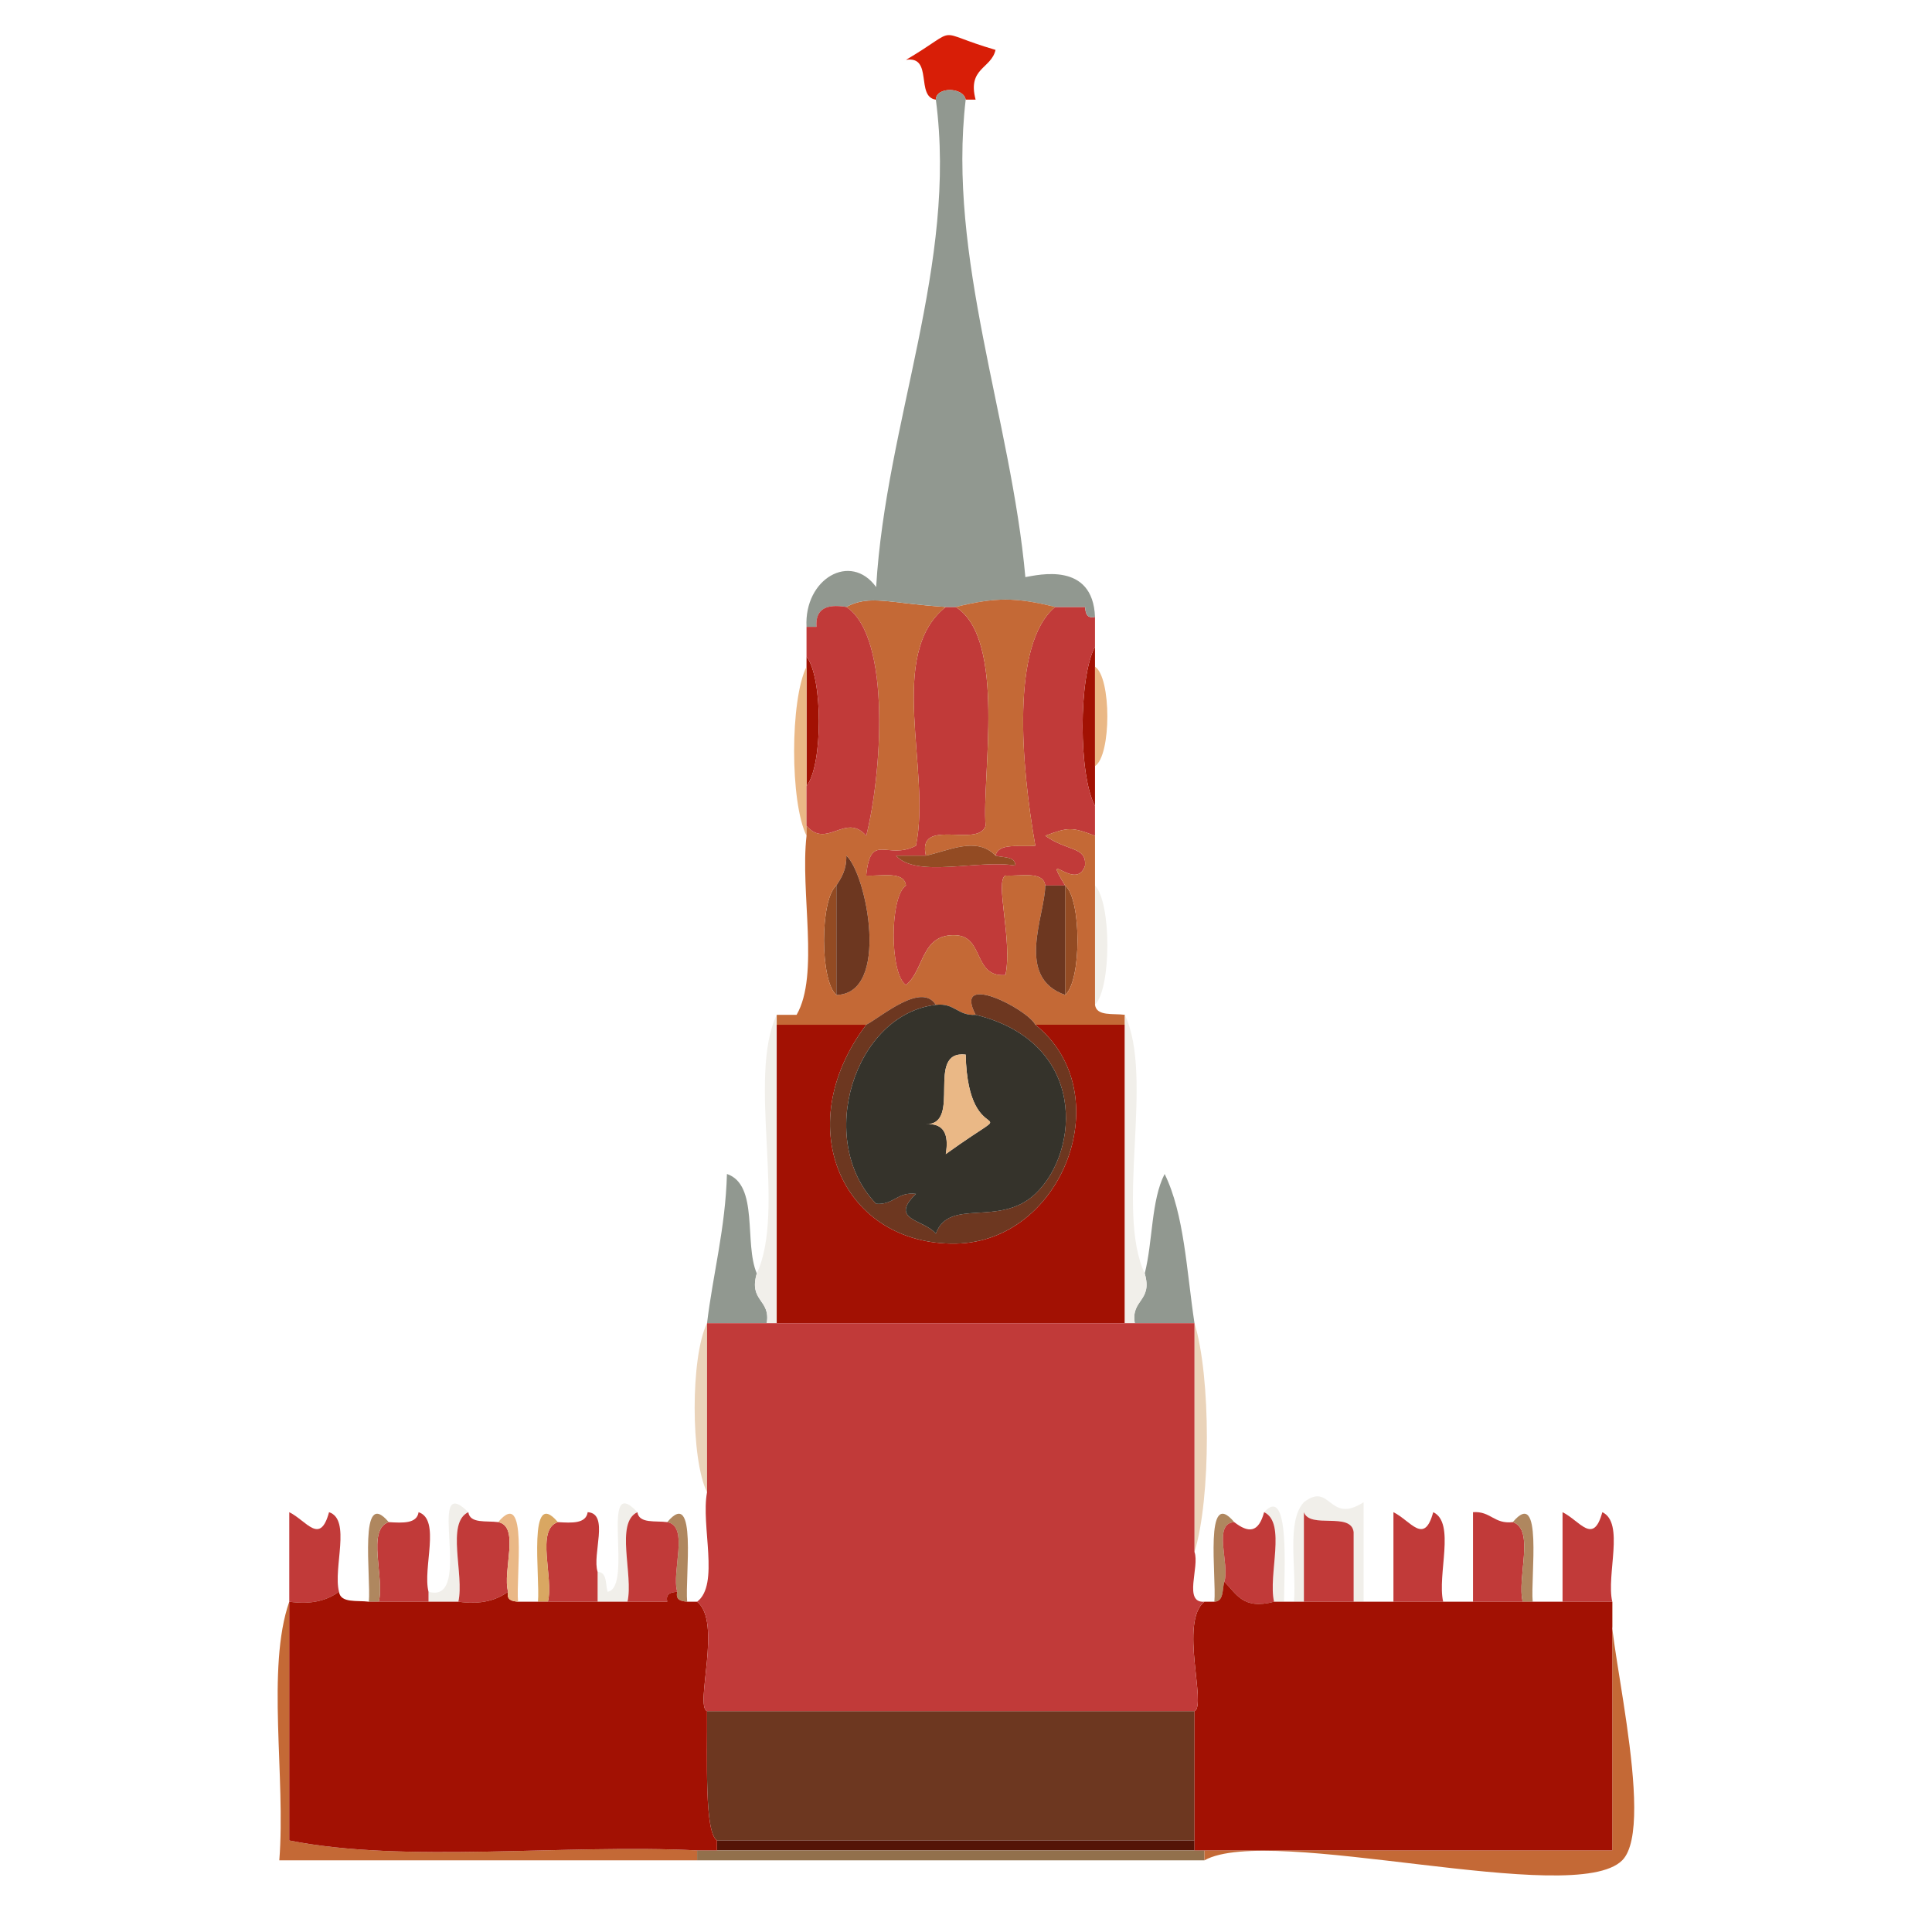 <?xml version="1.0" encoding="utf-8"?>
<!-- Generator: Adobe Illustrator 14.0.0, SVG Export Plug-In . SVG Version: 6.00 Build 43363)  -->
<!DOCTYPE svg PUBLIC "-//W3C//DTD SVG 1.1//EN" "http://www.w3.org/Graphics/SVG/1.1/DTD/svg11.dtd">
<svg version="1.1" id="Layer_1" xmlns="http://www.w3.org/2000/svg" xmlns:xlink="http://www.w3.org/1999/xlink" x="0px" y="0px"
	 width="183.507px" height="183.506px" viewBox="0 0 183.507 183.506" enable-background="new 0 0 183.507 183.506"
	 xml:space="preserve">
<g>
	<path fill-rule="evenodd" clip-rule="evenodd" fill="#A21103" d="M104.007,61.43c0,0.628,0,1.259,0,1.891
		c-0.002,3.148,0,6.298,0,9.446c0,1.259,0,2.521,0,3.78C102.436,73.68,102.436,64.297,104.007,61.43z"/>
	<path fill-rule="evenodd" clip-rule="evenodd" fill="#A21103" d="M76.606,63.321c0-0.316,0-0.632,0-0.944
		c1.566,1.938,1.566,10.344,0,12.281C76.606,70.879,76.606,67.1,76.606,63.321z"/>
	<path fill-rule="evenodd" clip-rule="evenodd" fill="#EAB886" d="M76.606,79.383c-1.571-3.18-1.571-12.883,0-16.063
		c0,3.779,0,7.559,0,11.337c0,1.26,0,2.521,0,3.779C76.606,78.75,76.606,79.066,76.606,79.383z"/>
	<path fill-rule="evenodd" clip-rule="evenodd" fill="#EAB886" d="M104.007,63.321c1.563,1.019,1.563,8.43,0,9.446
		C104.007,69.619,104.005,66.469,104.007,63.321z"/>
	<path fill-rule="evenodd" clip-rule="evenodd" fill="#934B23" d="M79.44,84.108c0,3.463,0,6.926,0,10.393
		C77.874,93.177,77.874,85.43,79.44,84.108z"/>
	<path fill-rule="evenodd" clip-rule="evenodd" fill="#934B23" d="M101.172,94.5c0-3.467,0-6.93,0-10.393
		C102.737,85.43,102.737,93.177,101.172,94.5z"/>
	<path fill-rule="evenodd" clip-rule="evenodd" fill="#F1EFEA" d="M104.007,84.108c1.566,1.629,1.566,9.707,0,11.336
		C104.007,91.665,104.007,87.887,104.007,84.108z"/>
	<path fill-rule="evenodd" clip-rule="evenodd" fill="#A21103" d="M73.771,97.334c2.835,0,5.669,0,8.504,0
		c-7.384,9.814-2.101,20.952,8.503,20.787c10.246-0.164,15.58-14.373,7.56-20.787c2.834,0,5.669,0,8.503,0
		c0,9.446,0,18.896,0,28.344c-11.024,0-22.046,0-33.069,0C73.771,116.231,73.771,106.781,73.771,97.334z"/>
	<path fill-rule="evenodd" clip-rule="evenodd" fill="#6D3720" d="M67.157,162.529c15.432,0,30.864,0,46.298,0
		c0,4.093,0,8.188,0,12.283c-15.117,0-30.237,0-45.353,0C66.903,174.029,67.188,167.214,67.157,162.529z"/>
	<path fill-rule="evenodd" clip-rule="evenodd" fill="#541407" d="M68.103,175.755c0-0.314,0-0.63,0-0.943
		c15.115,0,30.235,0,45.353,0c0,0.313,0,0.629,0,0.943C98.338,175.755,83.22,175.755,68.103,175.755z"/>
	<path fill-rule="evenodd" clip-rule="evenodd" fill="#92704C" d="M66.213,176.7c0-0.315,0-0.631,0-0.944c0.63,0,1.26,0,1.89,0
		c15.117,0,30.235,0,45.353,0c0.313,0,0.629,0,0.945,0c0,0.313,0,0.629,0,0.944C98.338,176.7,82.275,176.7,66.213,176.7z"/>
	<path fill-rule="evenodd" clip-rule="evenodd" fill="#F1EFEA" d="M56.765,149.301c0.917,0.024,0.732,1.157,0.945,1.888
		c2.5-0.386-0.838-11.472,2.834-7.558c-2.145,1.004-0.36,5.938-0.944,8.504c-0.945,0-1.89,0-2.835,0
		C56.765,151.189,56.765,150.245,56.765,149.301z"/>
	<path fill-rule="evenodd" clip-rule="evenodd" fill="#F1EFEA" d="M44.483,143.631c-2.146,1.004-0.362,5.938-0.946,8.504
		c-0.945,0-1.89,0-2.835,0c0-0.315,0-0.631,0-0.946C45.167,152.459,40.269,139.482,44.483,143.631z"/>
	<path fill-rule="evenodd" clip-rule="evenodd" fill="#F1EFEA" d="M122.904,152.135c0.253-3.209-0.732-7.659,0.943-9.449
		c2.563-1.992,2.352,2.144,5.67,0c-0.002,3.148,0,6.298,0,9.449c-0.315,0-0.631,0-0.945,0c0-2.205,0-4.411,0-6.613
		c-0.244-1.963-4.151-0.259-4.725-1.891c0,2.834,0,5.67,0,8.504C123.532,152.135,123.217,152.135,122.904,152.135z"/>
	<path fill-rule="evenodd" clip-rule="evenodd" fill="#F1EFEA" d="M120.069,143.631c2.45-2.696,1.913,5.589,1.89,8.504
		c-0.316,0-0.632,0-0.944,0C120.427,149.57,122.213,144.635,120.069,143.631z"/>
	<path fill-rule="evenodd" clip-rule="evenodd" fill="#D81E07" d="M88.889,9.465c-1.947-0.258-0.227-4.186-2.834-3.78
		c5.406-3.191,2.347-2.747,8.503-0.946c-0.403,1.803-2.698,1.71-1.89,4.727c-0.314,0-0.63,0-0.944,0
		C91.51,8.261,88.901,8.225,88.889,9.465z"/>
	<path fill-rule="evenodd" clip-rule="evenodd" fill="#C13A39" d="M89.833,57.65c0.315,0,0.63,0,0.945,0
		c4.851,3.088,2.463,16.082,2.836,20.787c-0.688,2.148-6.541-0.87-5.671,2.834c-0.943,0-1.889,0-2.834,0
		c1.925,2.17,7.848,0.341,11.337,0.945c-0.026-0.919-1.154-0.731-1.889-0.945c0.292-1.28,2.364-0.783,3.78-0.944
		c-1.344-7.64-2.342-19.157,1.89-22.677c0.944,0,1.89,0,2.835,0c0.053,0.577,0.139,1.119,0.944,0.947c0,0.943,0,1.89,0,2.833
		c-1.571,2.867-1.571,12.25,0,15.117c0,0.945,0,1.89,0,2.836c-2.195-0.832-2.529-0.832-4.725,0c2.145,1.516,3.916,1.005,3.78,2.833
		c-0.837,2.591-4.193-1.845-1.891,1.892c-0.631,0-1.261,0-1.89,0c-0.177-1.399-2.285-0.869-3.779-0.947
		c-1.031,0.486,0.691,6.173,0,9.45c-3.086,0.248-2.005-3.668-4.725-3.78c-3.309-0.161-2.974,3.325-4.724,4.724
		c-1.564-1.018-1.564-8.43,0-9.446c-0.178-1.399-2.284-0.869-3.779-0.947c0.418-4.217,1.99-1.406,4.725-2.834
		C88.483,73.175,84.133,62.158,89.833,57.65z"/>
	<path fill-rule="evenodd" clip-rule="evenodd" fill="#C46936" d="M101.172,84.108c-2.303-3.736,1.054,0.699,1.891-1.892
		c0.136-1.828-1.636-1.317-3.78-2.833c2.195-0.832,2.529-0.832,4.725,0c-0.002,1.572,0,3.147,0,4.725c0,3.779,0,7.557,0,11.336
		c0.15,1.107,1.722,0.797,2.834,0.946c0,0.313,0,0.629,0,0.944c-2.834,0-5.669,0-8.503,0c-0.738-1.484-7.855-5.14-5.67-0.944
		c-1.695,0.118-1.992-1.157-3.779-0.946c-1.347-2.191-5.126,1.098-6.613,1.891c-2.835,0-5.669,0-8.504,0c0-0.315,0-0.632,0-0.944
		c0.629,0,1.259,0,1.891,0c2.186-3.798,0.326-11.641,0.944-17.007c0-0.317,0-0.633,0-0.946c1.928,2.243,3.738-1.3,5.669,0.946
		c1.429-5.542,2.468-18.832-1.891-21.733c2.208-1.199,4.013-0.351,9.448,0c-5.7,4.508-1.35,15.525-2.833,22.677
		c-2.734,1.428-4.307-1.383-4.725,2.834c1.495,0.078,3.602-0.452,3.779,0.947c-1.564,1.017-1.564,8.429,0,9.446
		c1.75-1.398,1.415-4.885,4.724-4.724c2.72,0.112,1.639,4.028,4.725,3.78c0.691-3.277-1.031-8.964,0-9.45
		c1.494,0.078,3.603-0.452,3.779,0.947c-0.026,2.868-2.896,8.729,1.89,10.393C102.737,93.177,102.737,85.43,101.172,84.108z
		 M79.44,94.5c5.126-0.083,2.904-11.461,0.944-13.229c0.041,1.302-0.446,2.075-0.944,2.837C77.874,85.43,77.874,93.177,79.44,94.5z"
		/>
	<path fill-rule="evenodd" clip-rule="evenodd" fill="#6D3720" d="M92.668,96.39c-2.186-4.195,4.932-0.54,5.67,0.944
		c8.021,6.414,2.687,20.623-7.56,20.787c-10.604,0.165-15.887-10.973-8.503-20.787c1.487-0.793,5.267-4.082,6.613-1.891
		c-7.712,0.887-11.515,12.854-5.669,18.897c1.694,0.121,1.991-1.157,3.78-0.943c-2.599,2.513,0.758,2.409,1.889,3.777
		c1.261-3.46,6.041-0.563,9.449-3.777C102.601,109.372,103.284,98.992,92.668,96.39z"/>
	<path fill-rule="evenodd" clip-rule="evenodd" fill="#35332B" d="M92.668,96.39c10.616,2.602,9.933,12.981,5.67,17.008
		c-3.408,3.215-8.188,0.317-9.449,3.777c-1.131-1.368-4.487-1.265-1.889-3.777c-1.789-0.214-2.086,1.064-3.78,0.943
		c-5.846-6.044-2.043-18.011,5.669-18.897C90.676,95.233,90.973,96.508,92.668,96.39z M87.943,106.781
		c1.696-0.12,2.212,0.939,1.89,2.837c8.068-5.805,2.106,0.375,1.891-9.45C87.821,99.731,91.447,106.822,87.943,106.781z"/>
	<path fill-rule="evenodd" clip-rule="evenodd" fill="#919890" d="M67.157,125.678c0.578-4.775,1.741-8.965,1.891-14.171
		c3.052,1.042,1.605,6.583,2.834,9.447c-0.783,2.67,1.331,2.447,0.945,4.724C70.937,125.678,69.048,125.678,67.157,125.678z"/>
	<path fill-rule="evenodd" clip-rule="evenodd" fill="#919890" d="M108.73,120.955c0.772-3.007,0.603-6.957,1.89-9.447
		c1.87,3.797,2.09,9.246,2.835,14.171c-1.89,0-3.779,0-5.669,0C107.397,123.402,109.511,123.625,108.73,120.955z"/>
	<path fill-rule="evenodd" clip-rule="evenodd" fill="#C13A39" d="M27.475,152.135c0-2.834,0-5.67,0-8.504
		c1.664,0.826,2.924,3.161,3.779,0c2.13,0.702,0.368,5.301,0.945,7.558C31.101,151.981,29.665,152.436,27.475,152.135z"/>
	<path fill-rule="evenodd" clip-rule="evenodd" fill="#C13A39" d="M36.923,144.576c1.339,0.083,2.674,0.156,2.835-0.944
		c2.129,0.702,0.368,5.301,0.944,7.558c0,0.315,0,0.631,0,0.946c-1.576,0-3.149,0-4.724,0
		C36.553,149.875,34.792,145.28,36.923,144.576z"/>
	<path fill-rule="evenodd" clip-rule="evenodd" fill="#C13A39" d="M132.352,152.135c0-2.834,0-5.67,0-8.504
		c1.664,0.826,2.925,3.161,3.779,0c2.143,1.004,0.358,5.938,0.945,8.504C135.501,152.135,133.926,152.135,132.352,152.135z"/>
	<path fill-rule="evenodd" clip-rule="evenodd" fill="#C13A39" d="M148.415,152.135c0-2.834,0-5.67,0-8.504
		c1.664,0.826,2.923,3.161,3.778,0c2.142,1.004,0.358,5.938,0.944,8.504C151.563,152.135,149.987,152.135,148.415,152.135z"/>
	<path fill-rule="evenodd" clip-rule="evenodd" fill="#C46936" d="M66.213,176.7c-13.227,0-26.455,0-39.684,0
		c0.622-7.878-1.251-18.257,0.945-24.564c0,7.558,0,15.117,0,22.677c11.026,2.201,26.136,0.315,38.738,0.943
		C66.213,176.069,66.213,176.384,66.213,176.7z"/>
	<path fill-rule="evenodd" clip-rule="evenodd" fill="#C46936" d="M153.138,152.135c-1.021,1.504,4.338,21.171,0.945,24.564
		c-4.561,4.56-33.426-3.5-39.683,0c0-0.315,0-0.631,0-0.944c12.911,0,25.824,0,38.737,0
		C153.138,167.881,153.138,160.008,153.138,152.135z"/>
	<path fill-rule="evenodd" clip-rule="evenodd" fill="#919890" d="M76.606,59.541c-0.244-4.569,4.189-7.138,6.613-3.78
		C84.154,40,90.965,25.087,88.889,9.465c0.013-1.24,2.621-1.204,2.835,0c-1.761,14.988,4.313,30.326,5.668,45.351
		c1.217-0.208,6.404-1.501,6.615,3.781c-0.806,0.172-0.892-0.37-0.944-0.947c-0.945,0-1.891,0-2.835,0
		c-3.777-0.93-5.673-0.93-9.449,0c-0.315,0-0.63,0-0.945,0c-5.436-0.351-7.24-1.199-9.448,0c-1.897-0.319-2.956,0.194-2.833,1.891
		C77.234,59.541,76.92,59.541,76.606,59.541z"/>
	<path fill-rule="evenodd" clip-rule="evenodd" fill="#C13A39" d="M76.606,62.376c0-0.946,0-1.89,0-2.836c0.313,0,0.628,0,0.945,0
		c-0.123-1.696,0.936-2.21,2.833-1.891c4.358,2.901,3.319,16.191,1.891,21.733c-1.931-2.246-3.741,1.297-5.669-0.946
		c0-1.259,0-2.52,0-3.779C78.173,72.72,78.173,64.314,76.606,62.376z"/>
	<path fill-rule="evenodd" clip-rule="evenodd" fill="#C46936" d="M100.228,57.65c-4.231,3.52-3.233,15.037-1.89,22.677
		c-1.416,0.161-3.488-0.336-3.78,0.944c-1.787-1.874-4.464-0.458-6.614,0c-0.87-3.704,4.983-0.686,5.671-2.834
		c-0.373-4.705,2.015-17.699-2.836-20.787C94.555,56.72,96.45,56.72,100.228,57.65z"/>
	<path fill-rule="evenodd" clip-rule="evenodd" fill="#6D3720" d="M99.282,84.108c0.629,0,1.259,0,1.89,0c0,3.463,0,6.926,0,10.393
		C96.386,92.836,99.256,86.976,99.282,84.108z"/>
	<path fill-rule="evenodd" clip-rule="evenodd" fill="#EAB886" d="M91.724,100.167c0.216,9.825,6.178,3.646-1.891,9.45
		c0.322-1.897-0.193-2.957-1.89-2.837C91.447,106.822,87.821,99.731,91.724,100.167z"/>
	<path fill-rule="evenodd" clip-rule="evenodd" fill="#F1EFEA" d="M72.827,125.678c0.386-2.276-1.729-2.054-0.945-4.724
		c2.82-5.996-0.933-18.566,1.89-24.564c0,0.313,0,0.629,0,0.944c0,9.446,0,18.896,0,28.344
		C73.456,125.678,73.141,125.678,72.827,125.678z"/>
	<path fill-rule="evenodd" clip-rule="evenodd" fill="#F1EFEA" d="M108.73,120.955c0.78,2.67-1.333,2.447-0.944,4.724
		c-0.315,0-0.632,0-0.945,0c0-9.447,0-18.897,0-28.344c0-0.315,0-0.632,0-0.944C109.661,102.388,105.909,114.958,108.73,120.955z"/>
	<path fill-rule="evenodd" clip-rule="evenodd" fill="#EAD3B9" d="M67.157,141.742c-1.57-3.18-1.57-12.883,0-16.063
		C67.157,131.033,67.157,136.387,67.157,141.742z"/>
	<path fill-rule="evenodd" clip-rule="evenodd" fill="#AF875F" d="M35.033,152.135c0.213-2.369-0.993-10.986,1.89-7.56
		c-2.131,0.704-0.37,5.3-0.944,7.56C35.663,152.135,35.347,152.135,35.033,152.135z"/>
	<path fill-rule="evenodd" clip-rule="evenodd" fill="#AF875F" d="M63.378,144.576c2.881-3.427,1.676,5.19,1.89,7.56
		c-0.577-0.055-1.12-0.142-0.944-0.946C63.762,149.233,65.49,144.983,63.378,144.576z"/>
	<path fill-rule="evenodd" clip-rule="evenodd" fill="#AF875F" d="M115.344,152.135c0.212-2.369-0.992-10.986,1.89-7.56
		c-2.086,0.118-0.4,4.01-0.944,5.669C116.076,150.978,116.262,152.109,115.344,152.135z"/>
	<path fill-rule="evenodd" clip-rule="evenodd" fill="#C13A39" d="M139.91,152.135c0-2.834,0-5.67,0-8.504
		c1.693-0.12,1.992,1.157,3.78,0.944c2.129,0.704,0.368,5.3,0.943,7.56C143.059,152.135,141.484,152.135,139.91,152.135z"/>
	<path fill-rule="evenodd" clip-rule="evenodd" fill="#C13A39" d="M44.483,143.631c0.149,1.107,1.721,0.797,2.832,0.944
		c2.112,0.407,0.383,4.657,0.946,6.613c-1.099,0.792-2.534,1.247-4.725,0.946C44.121,149.57,42.338,144.635,44.483,143.631z"/>
	<path fill-rule="evenodd" clip-rule="evenodd" fill="#C13A39" d="M52.986,144.576c1.339,0.083,2.673,0.156,2.833-0.944
		c2.086,0.118,0.4,4.008,0.945,5.67c0,0.943,0,1.888,0,2.834c-1.576,0-3.15,0-4.724,0C52.615,149.875,50.854,145.28,52.986,144.576z
		"/>
	<path fill-rule="evenodd" clip-rule="evenodd" fill="#C13A39" d="M59.6,152.135c0.584-2.565-1.2-7.5,0.944-8.504
		c0.15,1.107,1.723,0.797,2.834,0.944c2.112,0.407,0.384,4.657,0.945,6.613c-0.577,0.055-1.119,0.143-0.945,0.946
		C62.118,152.135,60.857,152.135,59.6,152.135z"/>
	<path fill-rule="evenodd" clip-rule="evenodd" fill="#EAD3B9" d="M113.455,125.678c1.57,5.059,1.57,16.676,0,21.733
		C113.455,140.165,113.455,132.922,113.455,125.678z"/>
	<path fill-rule="evenodd" clip-rule="evenodd" fill="#C13A39" d="M123.848,152.135c0-2.834,0-5.67,0-8.504
		c0.573,1.632,4.48-0.072,4.725,1.891c0,2.202,0,4.408,0,6.613C126.997,152.135,125.422,152.135,123.848,152.135z"/>
	<path fill-rule="evenodd" clip-rule="evenodd" fill="#D9A762" d="M51.097,152.135c0.212-2.369-0.994-10.986,1.89-7.56
		c-2.132,0.704-0.371,5.3-0.945,7.56C51.724,152.135,51.409,152.135,51.097,152.135z"/>
	<path fill-rule="evenodd" clip-rule="evenodd" fill="#C13A39" d="M116.289,150.245c0.544-1.659-1.142-5.551,0.944-5.669
		c1.36,1.058,2.306,1.02,2.836-0.944c2.144,1.004,0.357,5.938,0.945,8.504C118.001,152.942,117.426,151.313,116.289,150.245z"/>
	<path fill-rule="evenodd" clip-rule="evenodd" fill="#AF875F" d="M143.69,144.576c2.881-3.427,1.674,5.19,1.89,7.56
		c-0.316,0-0.631,0-0.946,0C144.059,149.875,145.819,145.28,143.69,144.576z"/>
	<path fill-rule="evenodd" clip-rule="evenodd" fill="#A21103" d="M43.537,152.135c2.19,0.301,3.626-0.154,4.725-0.946
		c-0.176,0.805,0.366,0.892,0.944,0.946c0.629,0,1.258,0,1.891,0c0.313,0,0.627,0,0.944,0c1.573,0,3.147,0,4.724,0
		c0.945,0,1.89,0,2.835,0c1.258,0,2.519,0,3.778,0c-0.174-0.804,0.368-0.892,0.945-0.946c-0.176,0.805,0.367,0.892,0.944,0.946
		c0.315,0,0.63,0,0.945,0c2.413,1.893-0.248,9.903,0.944,10.394c0.03,4.686-0.254,11.5,0.945,12.283c0,0.313,0,0.629,0,0.943
		c-0.63,0-1.26,0-1.89,0c-12.603-0.628-27.712,1.258-38.738-0.943c0-7.56,0-15.119,0-22.677c2.19,0.301,3.626-0.154,4.725-0.946
		c0.151,1.107,1.722,0.799,2.834,0.946c0.313,0,0.63,0,0.945,0c1.574,0,3.147,0,4.724,0
		C41.647,152.135,42.592,152.135,43.537,152.135z"/>
	<path fill-rule="evenodd" clip-rule="evenodd" fill="#EAB886" d="M49.206,152.135c-0.578-0.055-1.12-0.142-0.944-0.946
		c-0.563-1.956,1.166-6.206-0.946-6.613C50.196,141.149,48.991,149.766,49.206,152.135z"/>
	<path fill-rule="evenodd" clip-rule="evenodd" fill="#A21103" d="M114.4,152.135c0.313,0,0.629,0,0.943,0
		c0.918-0.026,0.732-1.157,0.945-1.891c1.137,1.068,1.712,2.697,4.726,1.891c0.313,0,0.628,0,0.944,0c0.313,0,0.628,0,0.945,0
		c0.313,0,0.628,0,0.943,0c1.574,0,3.149,0,4.725,0c0.314,0,0.63,0,0.945,0c0.945,0,1.89,0,2.834,0c1.574,0,3.149,0,4.725,0
		c0.944,0,1.89,0,2.834,0c1.574,0,3.148,0,4.724,0c0.315,0,0.63,0,0.946,0c0.944,0,1.89,0,2.835,0c1.572,0,3.147,0,4.723,0
		c0,7.873,0,15.746,0,23.62c-12.913,0-25.826,0-38.737,0c-0.316,0-0.632,0-0.945,0c0-0.314,0-0.63,0-0.943c0-4.095,0-8.19,0-12.283
		C114.645,162.039,111.984,154.028,114.4,152.135z"/>
	<path fill-rule="evenodd" clip-rule="evenodd" fill="#6D3720" d="M79.44,84.108c0.498-0.762,0.985-1.535,0.944-2.837
		c1.96,1.769,4.182,13.146-0.944,13.229C79.44,91.034,79.44,87.571,79.44,84.108z"/>
	<path fill-rule="evenodd" clip-rule="evenodd" fill="#934B23" d="M94.558,81.271c0.734,0.214,1.862,0.026,1.889,0.945
		c-3.489-0.604-9.412,1.225-11.337-0.945c0.945,0,1.891,0,2.834,0C90.094,80.813,92.771,79.397,94.558,81.271z"/>
	<path fill-rule="evenodd" clip-rule="evenodd" fill="#C13A39" d="M67.157,125.678c1.891,0,3.779,0,5.67,0c0.313,0,0.629,0,0.944,0
		c11.023,0,22.045,0,33.069,0c0.313,0,0.63,0,0.945,0c1.89,0,3.779,0,5.669,0c0,7.244,0,14.486,0,21.733
		c0.517,1.373-1.106,4.882,0.945,4.724c-2.416,1.893,0.244,9.903-0.945,10.394c-15.434,0-30.866,0-46.298,0
		c-1.192-0.49,1.469-8.501-0.944-10.394c2.161-1.619,0.345-7.212,0.944-10.394C67.157,136.387,67.157,131.033,67.157,125.678z"/>
</g>
</svg>
